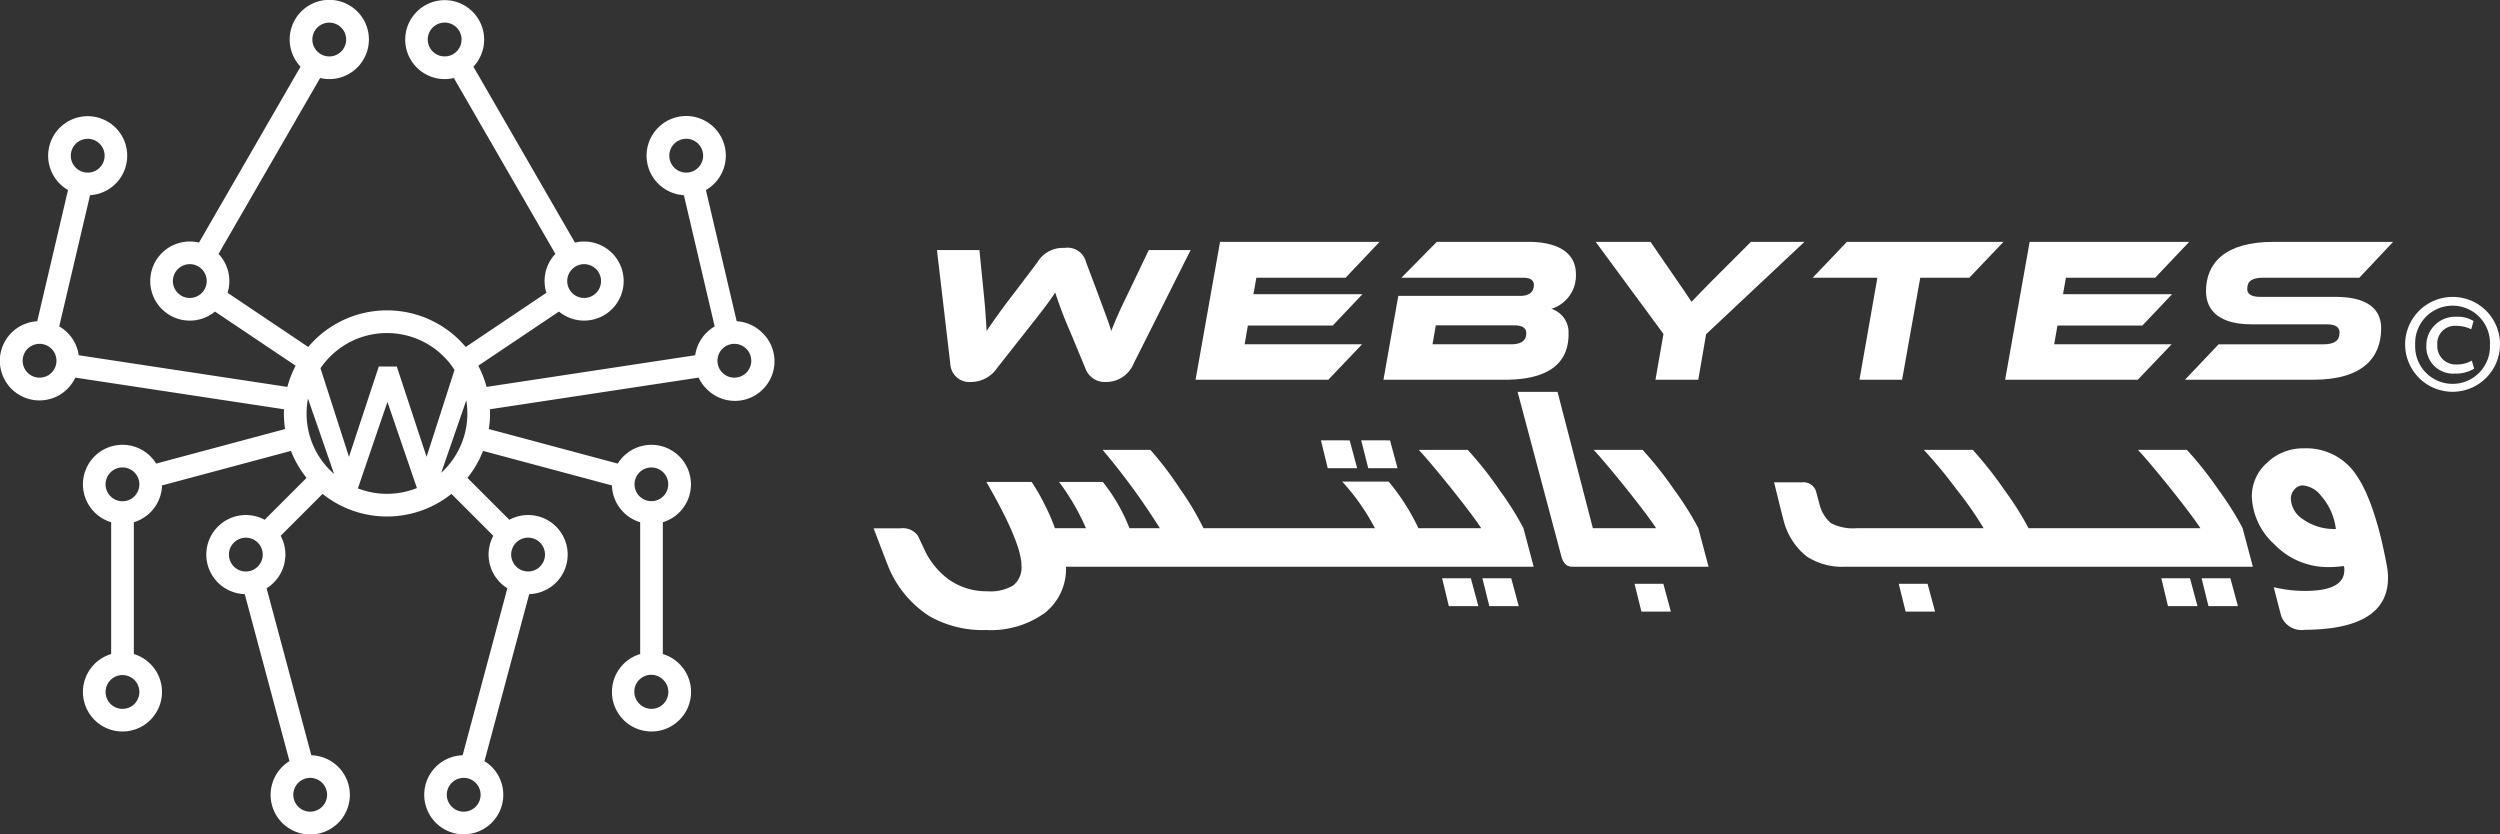 <svg xmlns="http://www.w3.org/2000/svg" xmlns:xlink="http://www.w3.org/1999/xlink" width="233.5" height="77.927" viewBox="0 0 233.5 77.927">
  <rect x="0" y="0" width="233.5" height="77.927" fill="#333333" stroke="none"/>
  <defs>
    <clipPath id="clip-path">
      <rect id="Rectangle_8331" data-name="Rectangle 8331" width="233.5" height="77.927" fill="none"/>
    </clipPath>
  </defs>
  <g id="Group_12757" data-name="Group 12757" clip-path="url(#clip-path)">
    <path id="Path_20565" data-name="Path 20565" d="M98.354,15.5a4.43,4.43,0,1,1-4.408-4.453A4.414,4.414,0,0,1,98.354,15.5m-7.922.015a3.495,3.495,0,1,0,6.983,0,3.495,3.495,0,1,0-6.983,0m5.234-1.446a3.147,3.147,0,0,0-1.373-.319A1.649,1.649,0,0,0,92.5,15.546a1.706,1.706,0,0,0,1.777,1.807,2.684,2.684,0,0,0,1.446-.361l.216.753a3.29,3.29,0,0,1-1.792.462,2.5,2.5,0,0,1-2.673-2.616A2.686,2.686,0,0,1,94.292,12.9a2.741,2.741,0,0,1,1.589.4Z" transform="translate(135.146 16.686)" fill="#fff"/>
    <path id="Path_20566" data-name="Path 20566" d="M71.2,31.083a3.689,3.689,0,0,0-2.392-1.077L65.931,17.749a3.719,3.719,0,0,0,.773-.592,3.7,3.7,0,1,0-2.829,1.074l2.877,12.259a3.7,3.7,0,0,0-1.82,2.691L45.443,36.138a9.454,9.454,0,0,0-.771-1.98L52.206,29.1a3.693,3.693,0,1,0,2.352-6.541,3.72,3.72,0,0,0-.858.1L44.216,6.23a3.686,3.686,0,1,0-1.827,1.057l9.483,16.426a3.705,3.705,0,0,0-.843,3.637L43.5,32.408c-.176-.206-.359-.4-.55-.6a9.626,9.626,0,0,0-13.612,0c-.191.193-.374.392-.547.6L21.256,27.35a3.705,3.705,0,0,0-.843-3.637L29.9,7.287A3.7,3.7,0,1,0,28.068,6.23L18.585,22.659a3.694,3.694,0,1,0-.856,7.287,3.661,3.661,0,0,0,2.349-.846l7.533,5.058a9.454,9.454,0,0,0-.771,1.98L7.352,33.181a3.682,3.682,0,0,0-1.82-2.691L8.411,18.231A3.692,3.692,0,1,0,5.58,17.157a3.786,3.786,0,0,0,.773.592L3.477,30.006A3.7,3.7,0,1,0,7.036,35.27l19.489,2.957q-.008.2-.008.392a9.6,9.6,0,0,0,.11,1.456L14.584,43.3a3.646,3.646,0,0,0-.532-.675,3.694,3.694,0,1,0-3.67,6.152V61.089a3.694,3.694,0,1,0,3.67,6.152v-.005A3.694,3.694,0,0,0,12.5,61.089V48.777a3.7,3.7,0,0,0,2.633-3.436l12.041-3.226a9.688,9.688,0,0,0,1.458,2.52l-3.913,3.913a3.694,3.694,0,1,0-1.86,6.943l4.179,15.6a3.646,3.646,0,0,0-.675.532,3.7,3.7,0,1,0,2.716-1.079L24.9,54.944a3.7,3.7,0,0,0,1.315-4.9l3.913-3.913a9.63,9.63,0,0,0,12.034,0l3.913,3.913a3.7,3.7,0,0,0,1.313,4.9l-4.179,15.6a3.692,3.692,0,1,0,2.716,1.079,3.646,3.646,0,0,0-.675-.532l4.179-15.6a3.694,3.694,0,1,0-1.857-6.943l-3.913-3.913a9.609,9.609,0,0,0,1.456-2.52l12.041,3.226a3.7,3.7,0,0,0,2.636,3.436V61.089a3.691,3.691,0,0,0-1.554,6.147v.005a3.694,3.694,0,1,0,3.67-6.152V48.777A3.693,3.693,0,1,0,57.7,43.3L45.657,40.074a9.6,9.6,0,0,0,.11-1.456q0-.2-.008-.392L65.248,35.27a3.724,3.724,0,0,0,.73,1.037A3.694,3.694,0,1,0,71.2,31.083M65.208,15.661a1.579,1.579,0,0,1-2.232,0,1.58,1.58,0,1,1,2.232,0M53.441,25.136a1.579,1.579,0,1,1-.462,1.115,1.572,1.572,0,0,1,.462-1.115M42.647,4.809a1.579,1.579,0,0,1-2.232,0,1.58,1.58,0,1,1,2.232,0M29.637,2.578a1.579,1.579,0,1,1-.462,1.114,1.571,1.571,0,0,1,.462-1.114M18.844,27.368a1.579,1.579,0,1,1,.462-1.117,1.566,1.566,0,0,1-.462,1.117M7.076,13.429a1.579,1.579,0,1,1-.462,1.114,1.573,1.573,0,0,1,.462-1.114M4.812,34.811a1.579,1.579,0,1,1,.462-1.117,1.572,1.572,0,0,1-.462,1.117m7.744,28.7a1.588,1.588,0,0,1,0,2.237l0,0a1.579,1.579,0,1,1,0-2.234m0-17.159a1.579,1.579,0,1,1,.462-1.114,1.575,1.575,0,0,1-.462,1.114m11.522,6.561a1.579,1.579,0,1,1,.462-1.114,1.573,1.573,0,0,1-.462,1.114m3.78,20.2a1.578,1.578,0,0,1,2.693,1.117,1.578,1.578,0,1,1-2.693-1.117m16.569,2.232a1.579,1.579,0,1,1,.462-1.115,1.569,1.569,0,0,1-.462,1.115m3.78-24.667a1.579,1.579,0,1,1-.462,1.117,1.572,1.572,0,0,1,.462-1.117M36.143,31.108a7.488,7.488,0,0,1,6.31,3.444l-2.611,8.115L37.06,34.238H35.378l-2.784,8.429-2.661-8.273a7.771,7.771,0,0,1,.9-1.087,7.5,7.5,0,0,1,5.311-2.2m-7.51,7.51a7.71,7.71,0,0,1,.131-1.393l2.44,7.046c-.128-.11-.251-.223-.371-.344a7.486,7.486,0,0,1-2.2-5.309m4.792,7,2.761-8.078,2.754,8.047a7.51,7.51,0,0,1-5.515.03m8.027-1.689c-.08.08-.161.156-.243.233l2.342-6.767a7.563,7.563,0,0,1,.1,1.225,7.486,7.486,0,0,1-2.2,5.309m20.51,19.587a1.578,1.578,0,0,1-2.232,2.232l0,0a1.58,1.58,0,1,1,2.234-2.234M59.731,44.121a1.573,1.573,0,1,1-.464,1.117,1.567,1.567,0,0,1,.464-1.117m9.975-9.31a1.579,1.579,0,1,1,.462-1.117,1.572,1.572,0,0,1-.462,1.117" transform="translate(0 -0.001)" fill="#fff"/>
    <path id="Path_20567" data-name="Path 20567" d="M49.784,18.983h2.749l-.7-2.6H49.152Z" transform="translate(74.226 24.747)" fill="#fff"/>
    <path id="Path_20568" data-name="Path 20568" d="M51.305,18.983h2.736l-.7-2.6H50.65Z" transform="translate(76.488 24.747)" fill="#fff"/>
    <path id="Path_20569" data-name="Path 20569" d="M55.16,21.518l.643,2.6h2.749l-.7-2.6Z" transform="translate(83.298 32.494)" fill="#fff"/>
    <path id="Path_20570" data-name="Path 20570" d="M53.661,21.518l.623,2.6h2.759l-.7-2.6Z" transform="translate(81.035 32.494)" fill="#fff"/>
    <path id="Path_20571" data-name="Path 20571" d="M90.956,20.49a33.3,33.3,0,0,0-2.967-3.75H83.42q.96,1.024,2.99,3.542,2.082,2.609,2.844,3.775H83.38l0-.013a20.276,20.276,0,0,0-2.771-4.34h-4.34a20.417,20.417,0,0,1,3.055,4.353H63.307l-.005-.013A25.544,25.544,0,0,0,61.11,20.37a30.925,30.925,0,0,0-2.759-3.63H53.891a63.667,63.667,0,0,1,5.344,7.317H56.4a16.659,16.659,0,0,0-2.488-4.32H49.825a21.168,21.168,0,0,1,2.508,4.32h-2.9a16.99,16.99,0,0,0-.954-2.2,17.682,17.682,0,0,0-1.217-2.121h-4.23q3.291,5.693,3.281,7.829A2.138,2.138,0,0,1,45.54,29.4a4.153,4.153,0,0,1-2.442.545,6.064,6.064,0,0,1-3.74-1.22,7.394,7.394,0,0,1-1.963-2.357q-.373-.794-.753-1.6a1.73,1.73,0,0,0-1.637-.7h-2.5q1.352,3.577,1.526,3.946a10.052,10.052,0,0,0,3.642,4.232A10,10,0,0,0,43,33.565a8.625,8.625,0,0,0,5.462-1.576,5.209,5.209,0,0,0,2.006-4.335H94.151l-.959-3.61a28.33,28.33,0,0,0-2.237-3.554" transform="translate(49.094 25.278)" fill="#fff"/>
    <path id="Path_20572" data-name="Path 20572" d="M71.111,23.751A33.3,33.3,0,0,0,68.144,20H63.576q.96,1.024,2.99,3.542,2.082,2.609,2.844,3.775H63.5L60.2,14.581h-3.73L60.546,29.9q.26,1.013,1.014,1.014H74.307l-.959-3.61a28.329,28.329,0,0,0-2.237-3.554" transform="translate(85.273 22.018)" fill="#fff"/>
    <path id="Path_20573" data-name="Path 20573" d="M60.82,21.723l.643,2.6h2.749l-.7-2.6Z" transform="translate(91.846 32.803)" fill="#fff"/>
    <path id="Path_20574" data-name="Path 20574" d="M70.651,21.723l.643,2.6h2.749l-.7-2.6Z" transform="translate(106.692 32.803)" fill="#fff"/>
    <path id="Path_20575" data-name="Path 20575" d="M81.919,21.518l.643,2.6H85.31l-.7-2.6Z" transform="translate(123.709 32.494)" fill="#fff"/>
    <path id="Path_20576" data-name="Path 20576" d="M107.535,20.49a33.3,33.3,0,0,0-2.967-3.75H100q.96,1.024,2.99,3.542,2.082,2.609,2.844,3.775H89.775l0-.013a29.245,29.245,0,0,0-2.247-3.554,36.205,36.205,0,0,0-2.957-3.75H80a44.76,44.76,0,0,1,3.087,3.733,33.052,33.052,0,0,1,2.5,3.584H73.721a4.453,4.453,0,0,1-2.387-.469,3.294,3.294,0,0,1-1.047-1.647q-.188-.689-.371-1.386a1.249,1.249,0,0,0-1.275-.786H66.012q.851,3.456.916,3.665a6.256,6.256,0,0,0,2.114,3.248,6.038,6.038,0,0,0,3.61.971H110.73l-.959-3.61a28.33,28.33,0,0,0-2.237-3.554" transform="translate(99.687 25.278)" fill="#fff"/>
    <path id="Path_20577" data-name="Path 20577" d="M80.421,21.518l.622,2.6H83.8l-.7-2.6Z" transform="translate(121.446 32.494)" fill="#fff"/>
    <path id="Path_20578" data-name="Path 20578" d="M93.42,18.995a5.59,5.59,0,0,0-4.764-2.312A4.828,4.828,0,0,0,85.2,18.036a4.169,4.169,0,0,0-1.413,3.13,6.3,6.3,0,0,0,2.093,4.471,6.925,6.925,0,0,0,5.028,2.136,9.9,9.9,0,0,0,1.473-.1,1.753,1.753,0,0,0,.043.173v.241Q92.394,30,88.754,30a12.494,12.494,0,0,1-2.922-.349q.655,2.564.718,2.749a2.034,2.034,0,0,0,2.181,1.232q7.775-.045,7.776-4.865a6.265,6.265,0,0,0-.1-1.067q-1.148-6.194-2.99-8.7m-4.95,4.242a2.375,2.375,0,0,1-1.037-1.888,1.266,1.266,0,0,1,.344-.843,1.025,1.025,0,0,1,.781-.366,2.406,2.406,0,0,1,1.679.949,5.741,5.741,0,0,1,1.4,3.12,5.023,5.023,0,0,1-3.163-.971" transform="translate(126.535 25.192)" fill="#fff"/>
    <path id="Path_20579" data-name="Path 20579" d="M38.041,21.747a2.954,2.954,0,0,0,2.425-1.285l2.711-3.444c1.483-1.868,2.159-2.754,2.734-3.625A38.806,38.806,0,0,0,47.3,17.035l1.421,3.426a1.927,1.927,0,0,0,1.948,1.285,2.768,2.768,0,0,0,2.54-1.667L58.556,9.424H54.648l-2.021,4.222c-.67,1.36-1.117,2.375-1.483,3.336-.248-.836-.577-1.649-1.19-3.336L48.8,10.584a1.789,1.789,0,0,0-2.041-1.358,2.748,2.748,0,0,0-2.523,1.358l-2.307,3.045c-1.215,1.576-1.87,2.538-2.427,3.354-.058-1-.113-1.958-.251-3.336l-.422-4.222H34.863l1.25,10.656a1.781,1.781,0,0,0,1.928,1.667" transform="translate(52.648 13.931)" fill="#fff"/>
    <path id="Path_20580" data-name="Path 20580" d="M60.036,18.566H49.067l.306-1.752H57.3l2.771-2.924H49.893l.271-1.541H58.5L61.673,9h-14.9L44.486,21.877h12.4Z" transform="translate(67.179 13.59)" fill="#fff"/>
    <path id="Path_20581" data-name="Path 20581" d="M68.762,17.6a2.3,2.3,0,0,0-1.6-2.347,3.249,3.249,0,0,0,2.292-3.236c0-2-1.674-3.02-4.466-3.02H56.462L53.154,12.35H64.547c.52,0,.981.153.981.673,0,.771-.6,1.022-1.27,1.022H52.865l-1.388,7.832H62.8c4.907,0,5.967-2.194,5.967-4.272m-12.4-.808H63.7c.751,0,1.117.251,1.117.73,0,.675-.442,1.039-1.423,1.039H56.058Z" transform="translate(77.737 13.591)" fill="#fff"/>
    <path id="Path_20582" data-name="Path 20582" d="M64.957,21.875h4l.73-4.252L78.87,9h-5L70.308,12.56c-1.137,1.135-1.619,1.674-1.983,2.041-.213-.346-1.059-1.579-1.368-2.021L64.495,9H59.374l6.333,8.6Z" transform="translate(89.663 13.591)" fill="#fff"/>
    <path id="Path_20583" data-name="Path 20583" d="M71.816,21.875H75.8l1.694-9.526h4.581L85.268,9H70.642l-3.193,3.349h6.042Z" transform="translate(101.857 13.591)" fill="#fff"/>
    <path id="Path_20584" data-name="Path 20584" d="M90.16,18.566H79.19l.306-1.752h7.929L90.2,13.89H80.016l.271-1.541h8.334L91.8,9H76.9L74.609,21.877H87Z" transform="translate(112.67 13.59)" fill="#fff"/>
    <path id="Path_20585" data-name="Path 20585" d="M87.5,16.7h7.026c.808,0,1.212.251,1.212.771,0,.751-.462,1.1-1.541,1.1H84.44L81.3,21.877H93.293c4.561,0,6.331-2.023,6.331-4.812,0-1.925-1.481-2.927-4.272-2.927H88.345c-.826,0-1.23-.249-1.23-.73,0-.771.462-1.059,1.539-1.059h8.931L100.74,9H89.558c-4.521,0-6.293,1.983-6.293,4.6,0,1.865,1.31,3.1,4.235,3.1" transform="translate(122.777 13.59)" fill="#fff"/>
  </g>
</svg>

